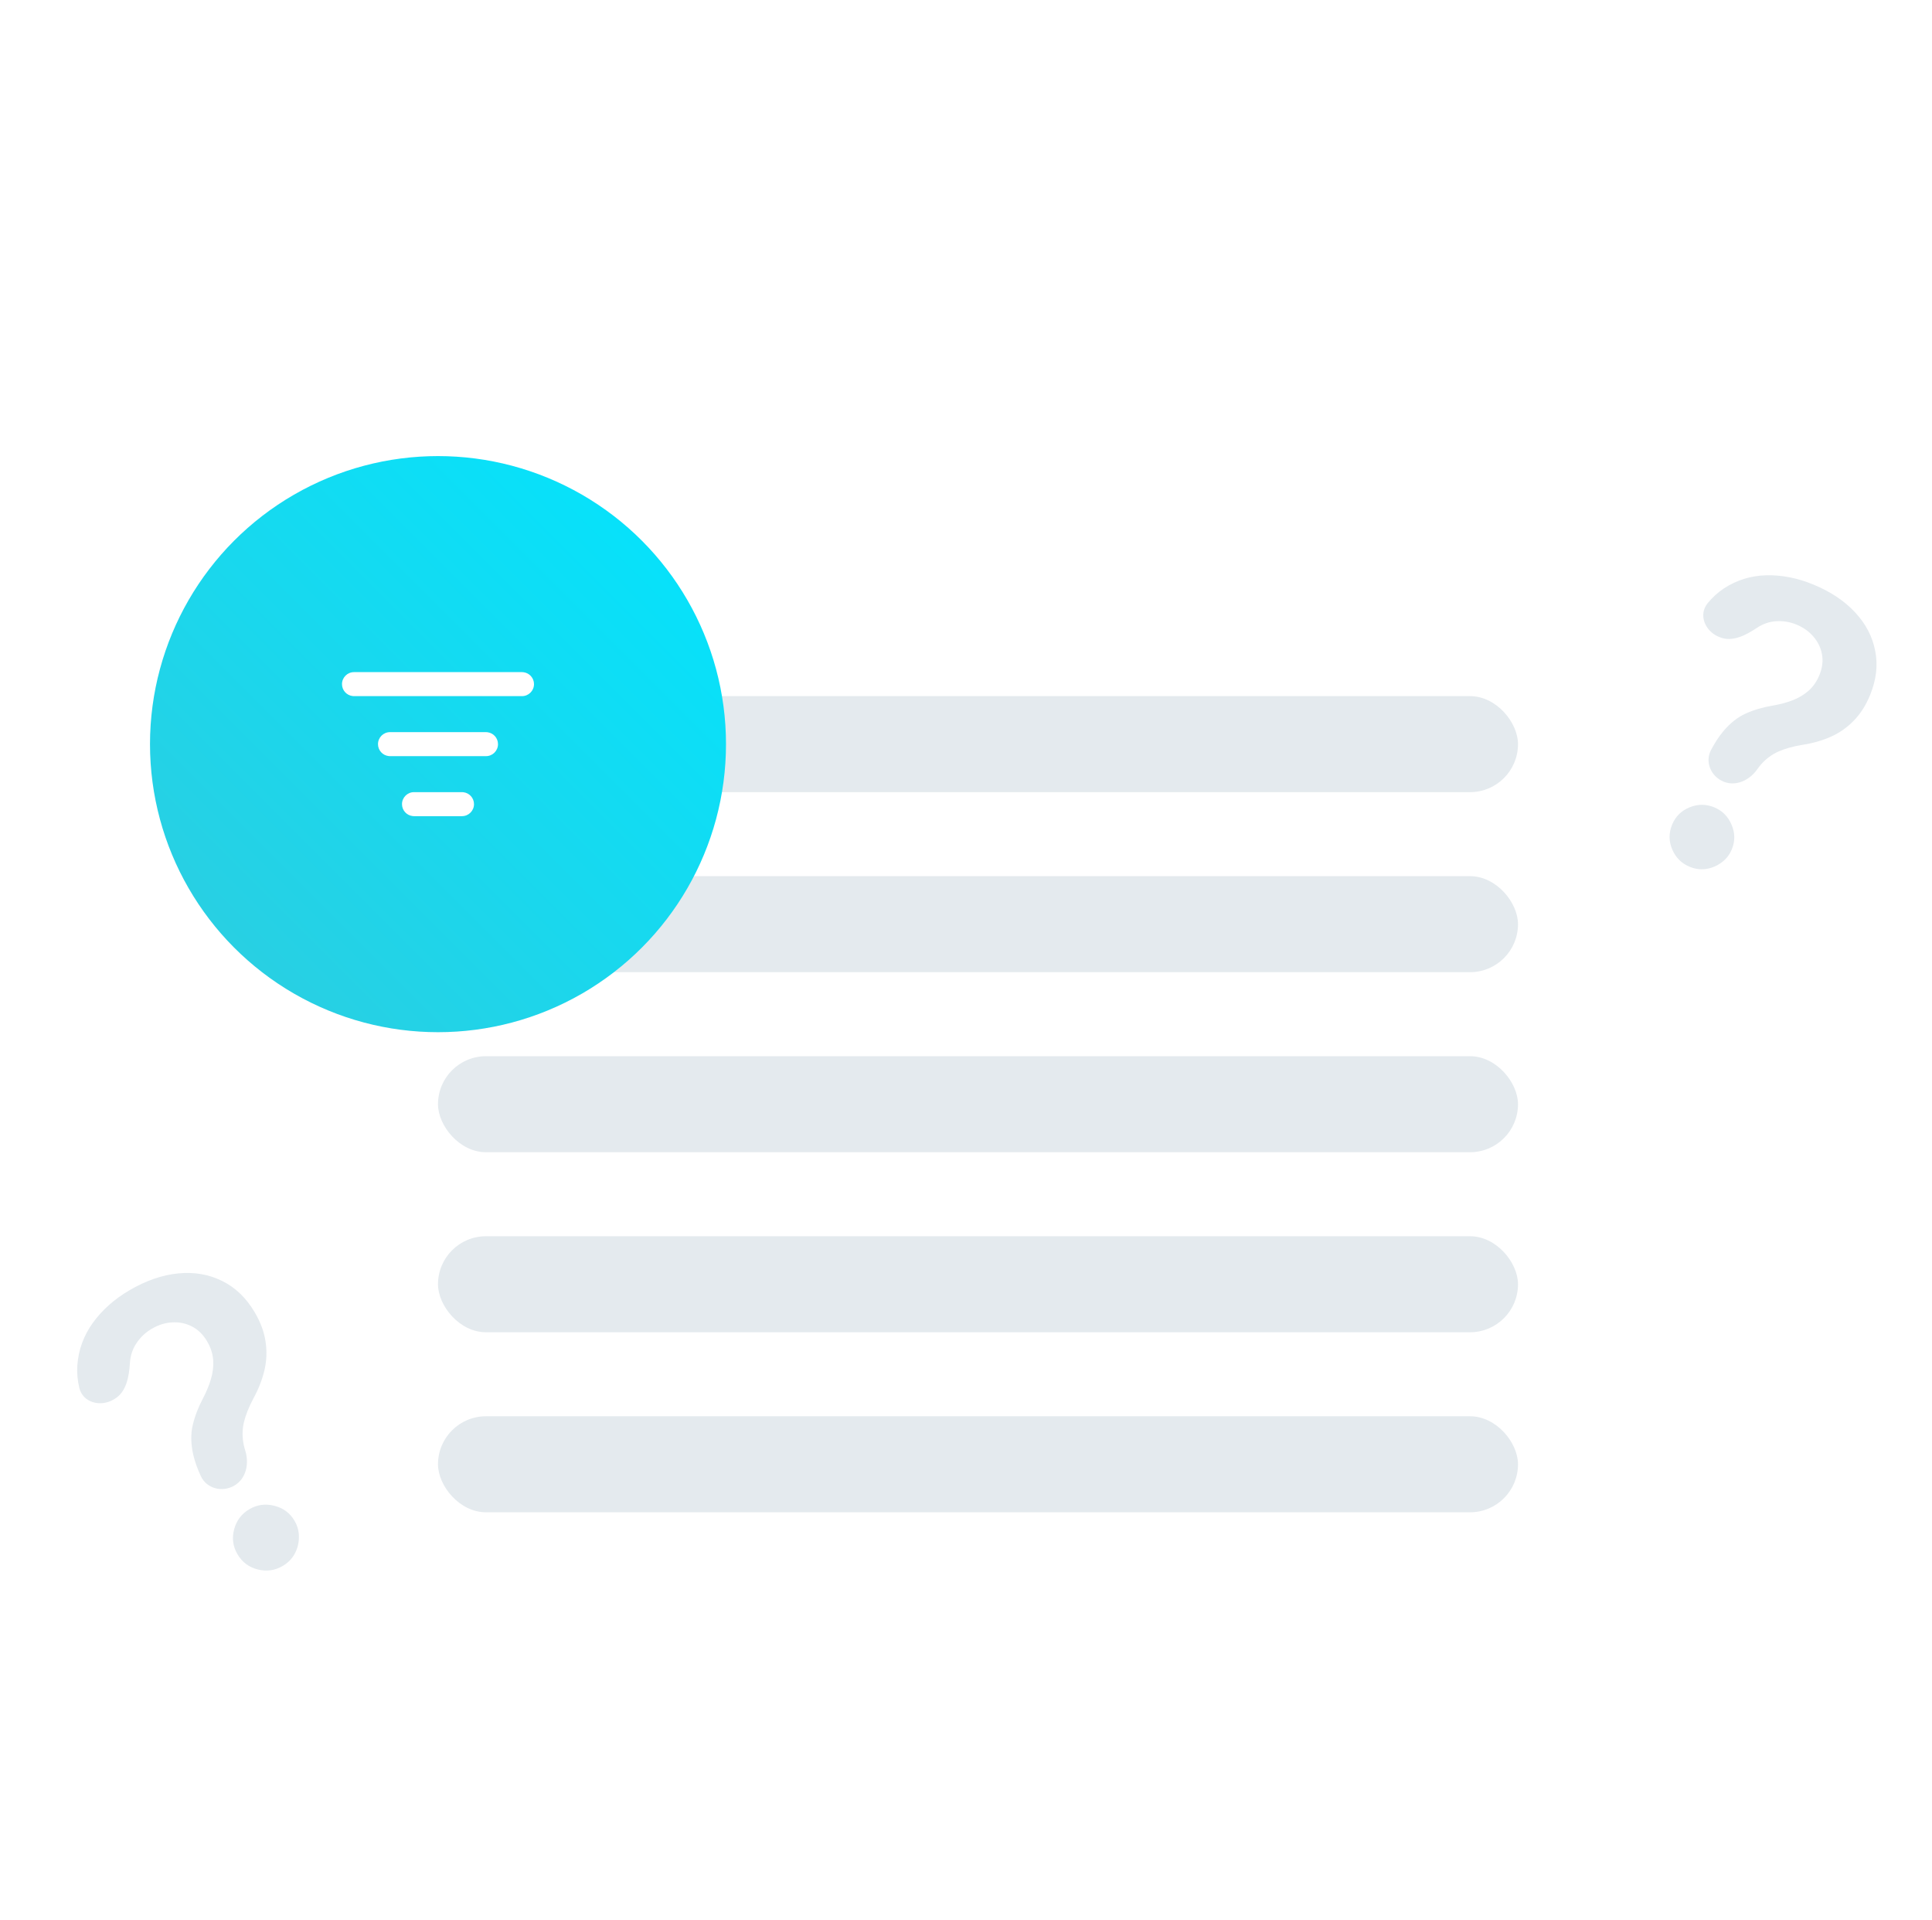 <svg width="161" height="160" viewBox="0 0 161 160" fill="none" xmlns="http://www.w3.org/2000/svg">
<rect x="36.5" y="58" width="90" height="8" rx="4" fill="#E4EAEE"/>
<rect x="36.5" y="73" width="90" height="8" rx="4" fill="#E4EAEE"/>
<rect x="36.5" y="88" width="90" height="8" rx="4" fill="#E4EAEE"/>
<rect x="36.5" y="103" width="90" height="8" rx="4" fill="#E4EAEE"/>
<rect x="36.5" y="118" width="90" height="8" rx="4" fill="#E4EAEE"/>
<g filter="url(#filter0_d_1210_116393)">
<circle cx="36.5" cy="58" r="24" fill="url(#paint0_linear_1210_116393)"/>
<path d="M38.5 62L34.5 62C33.948 62 33.5 62.448 33.5 63C33.5 63.513 33.886 63.935 34.383 63.993L34.5 64L38.5 64C39.052 64 39.5 63.552 39.5 63C39.5 62.487 39.114 62.065 38.617 62.007L38.5 62L34.5 62L38.5 62ZM40.5 57L32.5 57C31.948 57 31.5 57.448 31.5 58C31.5 58.513 31.886 58.935 32.383 58.993L32.5 59L40.5 59C41.052 59 41.5 58.552 41.5 58C41.5 57.487 41.114 57.065 40.617 57.007L40.5 57L32.5 57L40.5 57ZM43.5 52L29.5 52C28.948 52 28.5 52.448 28.5 53C28.5 53.513 28.886 53.935 29.383 53.993L29.5 54L43.5 54C44.052 54 44.5 53.552 44.5 53C44.5 52.487 44.114 52.065 43.617 52.007L43.5 52L29.5 52L43.5 52Z" fill="white"/>
</g>
<path d="M143.626 65.123C142.585 64.695 142.059 63.49 142.583 62.494C142.87 61.95 143.196 61.427 143.586 60.953C144.174 60.251 144.803 59.751 145.472 59.453C146.144 59.147 146.902 58.925 147.743 58.785C148.321 58.688 148.861 58.544 149.363 58.353C149.875 58.158 150.324 57.892 150.708 57.556C151.096 57.213 151.399 56.778 151.616 56.249C151.86 55.653 151.933 55.079 151.834 54.527C151.734 53.975 151.497 53.48 151.12 53.044C150.752 52.61 150.277 52.274 149.696 52.035C149.16 51.815 148.603 51.723 148.024 51.759C147.456 51.79 146.917 51.974 146.408 52.312C145.475 52.936 144.353 53.518 143.315 53.091L143.233 53.057C142.085 52.586 141.516 51.222 142.301 50.262C142.705 49.769 143.158 49.357 143.658 49.026C144.718 48.333 145.891 47.968 147.176 47.932C148.468 47.898 149.774 48.153 151.095 48.695C152.536 49.287 153.699 50.06 154.586 51.015C155.48 51.973 156.04 53.045 156.267 54.232C156.504 55.414 156.361 56.642 155.837 57.917C155.484 58.778 155.028 59.49 154.47 60.054C153.92 60.621 153.283 61.066 152.561 61.386C151.839 61.706 151.045 61.932 150.181 62.062C149.414 62.188 148.752 62.374 148.192 62.62C147.64 62.87 147.156 63.231 146.741 63.704C146.635 63.828 146.535 63.957 146.442 64.09C145.794 65.01 144.667 65.55 143.626 65.123ZM140.81 72.219C140.131 71.94 139.646 71.459 139.354 70.774C139.061 70.09 139.058 69.401 139.343 68.707C139.622 68.028 140.106 67.548 140.795 67.266C141.483 66.985 142.167 66.984 142.846 67.262C143.518 67.538 143.999 68.018 144.292 68.703C144.591 69.39 144.601 70.073 144.323 70.752C144.134 71.212 143.845 71.583 143.456 71.864C143.074 72.148 142.649 72.326 142.179 72.398C141.719 72.465 141.263 72.405 140.81 72.219Z" fill="#E4EAEE"/>
<path d="M19.527 123.777C18.533 124.359 17.225 124.039 16.74 122.994C16.475 122.423 16.252 121.833 16.108 121.221C15.902 120.307 15.885 119.484 16.058 118.755C16.226 118.018 16.515 117.263 16.924 116.491C17.204 115.96 17.421 115.431 17.578 114.905C17.737 114.367 17.799 113.837 17.765 113.315C17.726 112.786 17.559 112.27 17.264 111.765C16.931 111.196 16.508 110.78 15.997 110.518C15.486 110.257 14.936 110.143 14.347 110.178C13.765 110.209 13.197 110.387 12.642 110.712C12.13 111.011 11.709 111.408 11.379 111.901C11.051 112.383 10.867 112.936 10.826 113.56C10.755 114.707 10.532 115.981 9.54 116.561L9.462 116.607C8.366 117.249 6.902 116.866 6.608 115.63C6.457 114.995 6.403 114.371 6.444 113.759C6.538 112.465 6.969 111.284 7.737 110.216C8.512 109.143 9.53 108.238 10.791 107.5C12.167 106.694 13.519 106.227 14.847 106.098C16.181 105.965 17.402 106.175 18.509 106.727C19.618 107.267 20.529 108.146 21.242 109.364C21.723 110.186 22.02 110.999 22.133 111.803C22.253 112.604 22.219 113.397 22.032 114.184C21.844 114.971 21.535 115.757 21.104 116.541C20.731 117.243 20.471 117.898 20.324 118.507C20.184 119.111 20.178 119.729 20.306 120.36C20.341 120.524 20.384 120.685 20.434 120.844C20.781 121.942 20.521 123.195 19.527 123.777ZM23.555 130.474C22.907 130.854 22.213 130.95 21.475 130.763C20.737 130.576 20.174 130.151 19.786 129.488C19.406 128.839 19.316 128.148 19.514 127.412C19.712 126.677 20.136 126.119 20.785 125.74C21.426 125.364 22.116 125.27 22.854 125.457C23.599 125.64 24.162 126.056 24.542 126.704C24.799 127.144 24.921 127.609 24.909 128.1C24.904 128.587 24.784 129.044 24.55 129.471C24.319 129.887 23.988 130.221 23.555 130.474Z" fill="#E4EAEE"/>
<defs>
<filter id="filter0_d_1210_116393" x="3.5" y="29" width="66" height="66" filterUnits="userSpaceOnUse" color-interpolation-filters="sRGB">
<feFlood flood-opacity="0" result="BackgroundImageFix"/>
<feColorMatrix in="SourceAlpha" type="matrix" values="0 0 0 0 0 0 0 0 0 0 0 0 0 0 0 0 0 0 127 0" result="hardAlpha"/>
<feOffset dy="4"/>
<feGaussianBlur stdDeviation="4.5"/>
<feColorMatrix type="matrix" values="0 0 0 0 0.071 0 0 0 0 0.863 0 0 0 0 0.953 0 0 0 0.2 0"/>
<feBlend mode="normal" in2="BackgroundImageFix" result="effect1_dropShadow_1210_116393"/>
<feBlend mode="normal" in="SourceGraphic" in2="effect1_dropShadow_1210_116393" result="shape"/>
</filter>
<linearGradient id="paint0_linear_1210_116393" x1="60.5" y1="34" x2="12.5" y2="82" gradientUnits="userSpaceOnUse">
<stop stop-color="#00E5FF"/>
<stop offset="1" stop-color="#2FCCDE"/>
</linearGradient>
</defs>
</svg>
